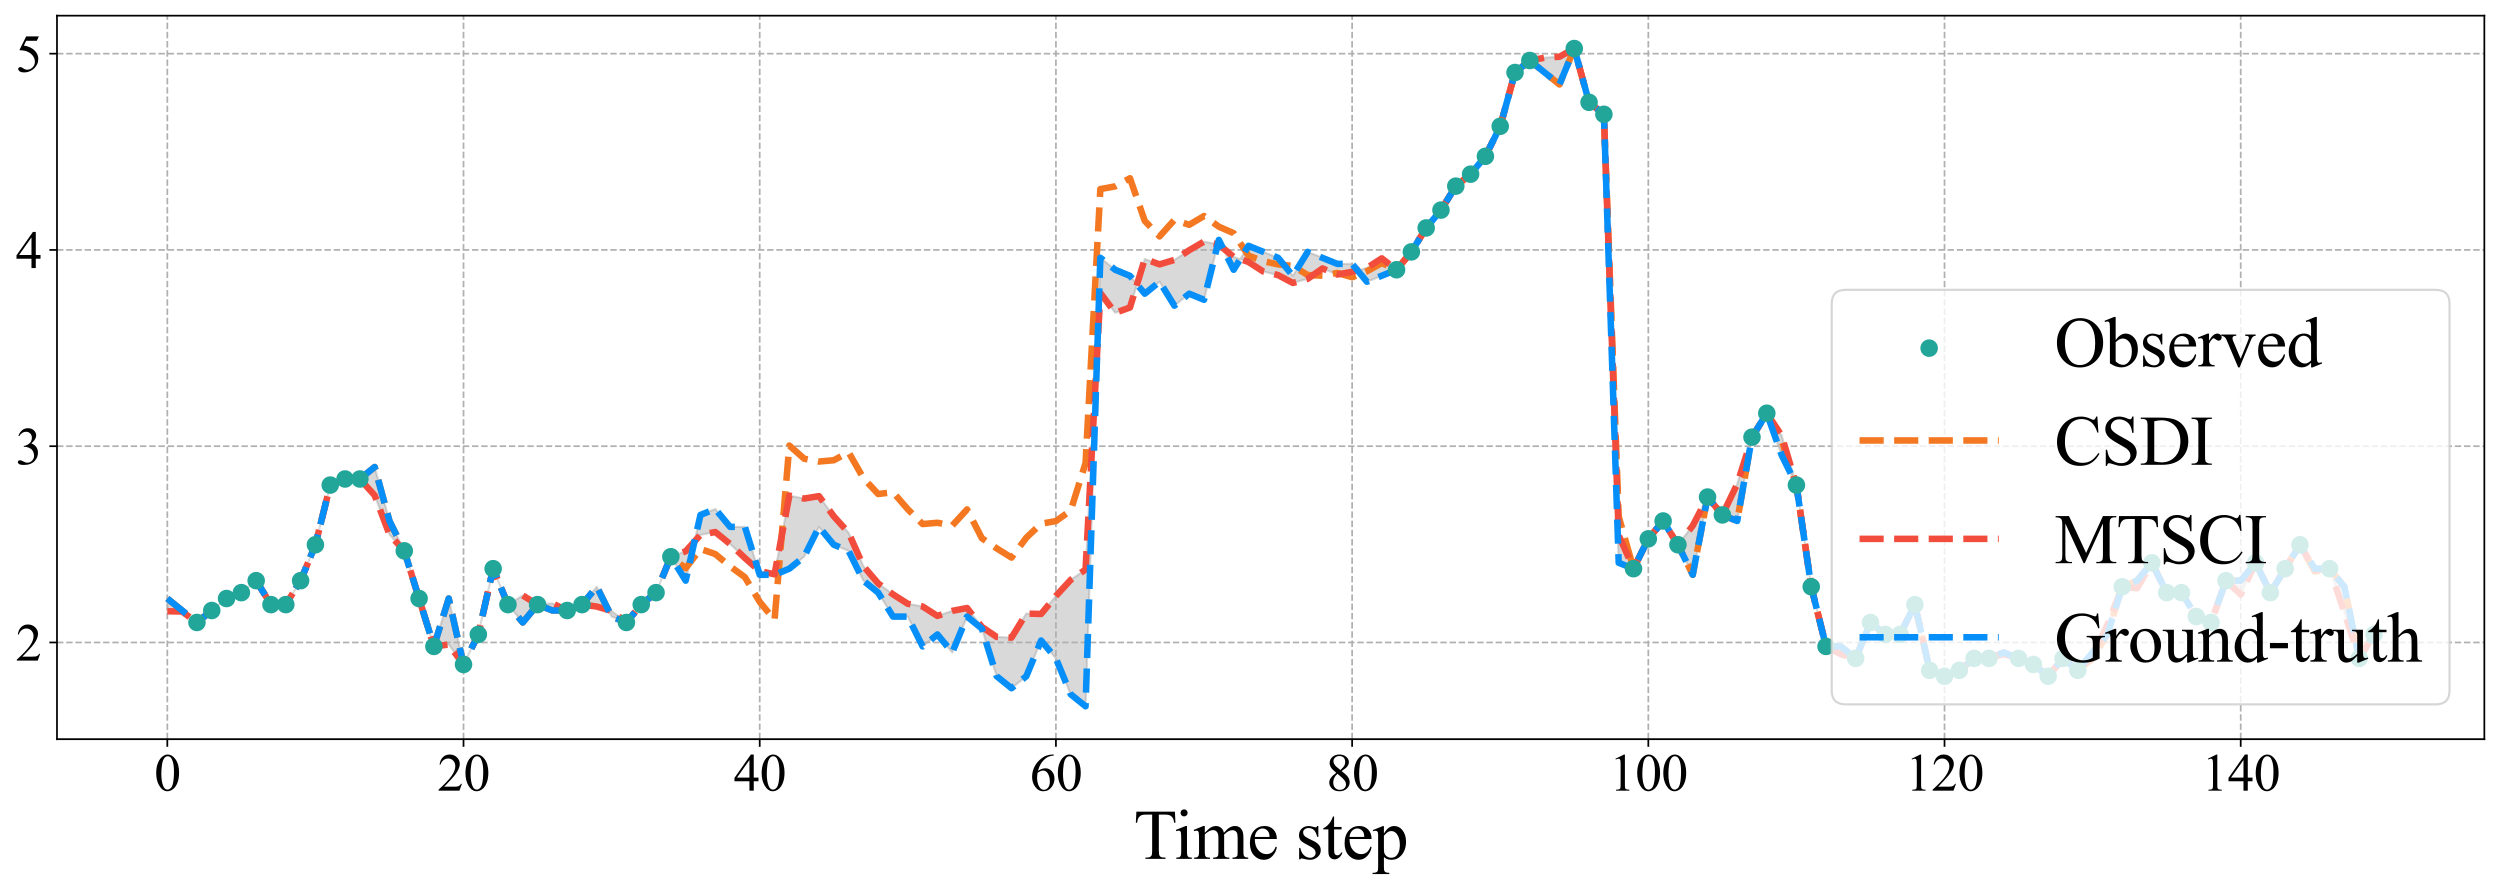 <?xml version="1.0" encoding="utf-8" standalone="no"?>
<!DOCTYPE svg PUBLIC "-//W3C//DTD SVG 1.1//EN"
  "http://www.w3.org/Graphics/SVG/1.1/DTD/svg11.dtd">
<svg xmlns:xlink="http://www.w3.org/1999/xlink" width="1149.4pt" height="408.904pt" viewBox="0 0 1149.4 408.904" xmlns="http://www.w3.org/2000/svg" version="1.1">
 <defs>
  <style type="text/css">*{stroke-linejoin: round; stroke-linecap: butt}</style>
 </defs>
 <g id="figure_1">
  <g id="patch_1">
   <path d="M 0 408.904 
L 1149.4 408.904 
L 1149.4 0 
L 0 0 
z
" style="fill: #ffffff"/>
  </g>
  <g id="axes_1">
   <g id="patch_2">
    <path d="M 26.2 339.84 
L 1142.2 339.84 
L 1142.2 7.2 
L 26.2 7.2 
z
" style="fill: #ffffff"/>
   </g>
   <g id="PolyCollection_1">
    <defs>
     <path id="mdd58cb86b3" d="M 76.927 -133.726 
L 76.927 -127.863 
L 83.736 -127.744 
L 90.545 -122.717 
L 97.354 -128.222 
L 104.163 -133.726 
L 110.972 -136.434 
L 117.781 -141.938 
L 124.59 -130.929 
L 131.4 -130.929 
L 138.209 -141.938 
L 145.018 -158.453 
L 151.827 -185.886 
L 158.636 -188.684 
L 165.445 -188.684 
L 172.254 -181.16 
L 179.063 -163.146 
L 185.872 -155.655 
L 192.681 -133.726 
L 199.49 -111.707 
L 206.299 -112.569 
L 213.108 -103.405 
L 219.917 -117.212 
L 226.726 -147.443 
L 233.535 -130.929 
L 240.344 -135.137 
L 247.153 -130.929 
L 253.962 -131.513 
L 260.771 -128.222 
L 267.58 -130.929 
L 274.389 -130.035 
L 281.198 -127.997 
L 288.007 -122.717 
L 294.816 -130.929 
L 301.625 -136.434 
L 308.434 -152.948 
L 315.243 -155.457 
L 322.052 -163.006 
L 328.861 -164.305 
L 335.67 -158.799 
L 342.479 -152.344 
L 349.288 -146.323 
L 356.097 -144.865 
L 362.907 -181.048 
L 369.716 -179.692 
L 376.525 -180.798 
L 383.334 -171.55 
L 390.143 -163.974 
L 396.952 -148.635 
L 403.761 -140.667 
L 410.57 -135.634 
L 417.379 -131.3 
L 424.188 -130.067 
L 430.997 -125.719 
L 437.806 -128.056 
L 444.615 -129.362 
L 451.424 -120.695 
L 458.233 -116.058 
L 465.042 -115.741 
L 471.851 -126.807 
L 478.66 -126.617 
L 485.469 -134.895 
L 492.278 -142.316 
L 499.087 -147.054 
L 505.896 -274.19 
L 512.705 -265.102 
L 519.514 -267.528 
L 526.323 -289.816 
L 533.132 -287.361 
L 539.941 -289.407 
L 546.75 -293.854 
L 553.559 -297.832 
L 560.368 -296.468 
L 567.177 -290.823 
L 573.986 -288.459 
L 580.795 -284.058 
L 587.605 -282.426 
L 594.414 -278.813 
L 601.223 -280.698 
L 608.032 -285.483 
L 614.841 -282.697 
L 621.65 -283.947 
L 628.459 -285.712 
L 635.268 -290.122 
L 642.077 -284.881 
L 648.886 -293.093 
L 655.695 -304.103 
L 662.504 -312.315 
L 669.313 -323.324 
L 676.122 -328.829 
L 682.931 -337.041 
L 689.74 -350.848 
L 696.549 -375.574 
L 703.358 -381.079 
L 710.167 -382.372 
L 716.976 -382.822 
L 723.785 -386.584 
L 730.594 -361.858 
L 737.403 -356.353 
L 744.212 -162.797 
L 751.021 -147.443 
L 757.83 -161.16 
L 764.639 -169.372 
L 771.448 -158.453 
L 778.257 -167.212 
L 785.066 -180.381 
L 791.875 -172.169 
L 798.684 -186.33 
L 805.493 -207.905 
L 812.303 -218.915 
L 819.112 -208.707 
L 825.921 -185.886 
L 832.73 -139.141 
L 839.539 -111.707 
L 846.348 -108.092 
L 853.157 -106.203 
L 859.966 -122.717 
L 866.775 -117.212 
L 873.584 -117.212 
L 880.393 -130.929 
L 887.202 -100.698 
L 894.011 -97.991 
L 900.82 -100.698 
L 907.629 -106.203 
L 914.438 -106.203 
L 921.247 -108.24 
L 928.056 -106.203 
L 934.865 -103.405 
L 941.674 -97.991 
L 948.483 -106.203 
L 955.292 -100.698 
L 962.101 -107.413 
L 968.91 -121.723 
L 975.719 -139.141 
L 982.528 -138.435 
L 989.337 -150.15 
L 996.146 -136.434 
L 1002.955 -136.434 
L 1009.764 -125.424 
L 1016.573 -122.717 
L 1023.382 -141.938 
L 1030.191 -135.559 
L 1037 -150.15 
L 1043.81 -136.434 
L 1050.619 -147.443 
L 1057.428 -158.453 
L 1064.237 -146.942 
L 1071.046 -147.443 
L 1077.855 -127.37 
L 1084.664 -106.203 
L 1091.473 -117.212 
L 1091.473 -117.212 
L 1091.473 -117.212 
L 1084.664 -106.203 
L 1077.855 -139.141 
L 1071.046 -147.443 
L 1064.237 -147.443 
L 1057.428 -158.453 
L 1050.619 -147.443 
L 1043.81 -136.434 
L 1037 -150.15 
L 1030.191 -141.938 
L 1023.382 -141.938 
L 1016.573 -122.717 
L 1009.764 -125.424 
L 1002.955 -136.434 
L 996.146 -136.434 
L 989.337 -150.15 
L 982.528 -141.938 
L 975.719 -139.141 
L 968.91 -117.212 
L 962.101 -108.91 
L 955.292 -100.698 
L 948.483 -106.203 
L 941.674 -97.991 
L 934.865 -103.405 
L 928.056 -106.203 
L 921.247 -108.91 
L 914.438 -106.203 
L 907.629 -106.203 
L 900.82 -100.698 
L 894.011 -97.991 
L 887.202 -100.698 
L 880.393 -130.929 
L 873.584 -117.212 
L 866.775 -117.212 
L 859.966 -122.717 
L 853.157 -106.203 
L 846.348 -111.707 
L 839.539 -111.707 
L 832.73 -139.141 
L 825.921 -185.886 
L 819.112 -199.693 
L 812.303 -218.915 
L 805.493 -207.905 
L 798.684 -169.372 
L 791.875 -172.169 
L 785.066 -180.381 
L 778.257 -144.646 
L 771.448 -158.453 
L 764.639 -169.372 
L 757.83 -161.16 
L 751.021 -147.443 
L 744.212 -150.15 
L 737.403 -356.353 
L 730.594 -361.858 
L 723.785 -386.584 
L 716.976 -370.07 
L 710.167 -375.574 
L 703.358 -381.079 
L 696.549 -375.574 
L 689.74 -350.848 
L 682.931 -337.041 
L 676.122 -328.829 
L 669.313 -323.324 
L 662.504 -312.315 
L 655.695 -304.103 
L 648.886 -293.093 
L 642.077 -284.881 
L 635.268 -282.084 
L 628.459 -279.377 
L 621.65 -287.589 
L 614.841 -287.589 
L 608.032 -290.386 
L 601.223 -293.093 
L 594.414 -282.084 
L 587.605 -290.386 
L 580.795 -293.093 
L 573.986 -295.891 
L 567.177 -284.881 
L 560.368 -298.598 
L 553.559 -271.074 
L 546.75 -273.872 
L 539.941 -268.367 
L 533.132 -279.377 
L 526.323 -273.872 
L 519.514 -282.084 
L 512.705 -284.881 
L 505.896 -290.386 
L 499.087 -84.184 
L 492.278 -89.689 
L 485.469 -106.203 
L 478.66 -114.415 
L 471.851 -97.991 
L 465.042 -92.486 
L 458.233 -97.991 
L 451.424 -119.919 
L 444.615 -125.424 
L 437.806 -108.91 
L 430.997 -117.212 
L 424.188 -111.707 
L 417.379 -125.424 
L 410.57 -125.424 
L 403.761 -136.434 
L 396.952 -141.938 
L 390.143 -155.655 
L 383.334 -158.453 
L 376.525 -166.665 
L 369.716 -152.948 
L 362.907 -147.443 
L 356.097 -144.646 
L 349.288 -144.646 
L 342.479 -166.665 
L 335.67 -166.665 
L 328.861 -174.877 
L 322.052 -172.169 
L 315.243 -141.938 
L 308.434 -152.948 
L 301.625 -136.434 
L 294.816 -130.929 
L 288.007 -122.717 
L 281.198 -125.424 
L 274.389 -139.141 
L 267.58 -130.929 
L 260.771 -128.222 
L 253.962 -128.222 
L 247.153 -130.929 
L 240.344 -122.717 
L 233.535 -130.929 
L 226.726 -147.443 
L 219.917 -117.212 
L 213.108 -103.405 
L 206.299 -133.726 
L 199.49 -111.707 
L 192.681 -133.726 
L 185.872 -155.655 
L 179.063 -169.372 
L 172.254 -194.188 
L 165.445 -188.684 
L 158.636 -188.684 
L 151.827 -185.886 
L 145.018 -158.453 
L 138.209 -141.938 
L 131.4 -130.929 
L 124.59 -130.929 
L 117.781 -141.938 
L 110.972 -136.434 
L 104.163 -133.726 
L 97.354 -128.222 
L 90.545 -122.717 
L 83.736 -128.222 
L 76.927 -133.726 
z
" style="stroke: #808080; stroke-opacity: 0.3"/>
    </defs>
    <g clip-path="url(#p7242141f53)">
     <use xlink:href="#mdd58cb86b3" x="0" y="408.904" style="fill: #808080; fill-opacity: 0.3; stroke: #808080; stroke-opacity: 0.3"/>
    </g>
   </g>
   <g id="matplotlib.axis_1">
    <g id="xtick_1">
     <g id="line2d_1">
      <path d="M 76.927 339.84 
L 76.927 7.2 
" clip-path="url(#p7242141f53)" style="fill: none; stroke-dasharray: 2.96,1.28; stroke-dashoffset: 0; stroke: #b0b0b0; stroke-width: 0.8"/>
     </g>
     <g id="line2d_2">
      <defs>
       <path id="m0056e7f3c3" d="M 0 0 
L 0 3.5 
" style="stroke: #000000; stroke-width: 0.8"/>
      </defs>
      <g>
       <use xlink:href="#m0056e7f3c3" x="76.927" y="339.84" style="stroke: #000000; stroke-width: 0.8"/>
      </g>
     </g>
     <g id="text_1">
      <!-- 0 -->
      <g transform="translate(70.927 363.505) scale(0.24 -0.24)">
       <defs>
        <path id="TimesNewRomanPSMT-30" d="M 231 2094 
Q 231 2819 450 3342 
Q 669 3866 1031 4122 
Q 1313 4325 1613 4325 
Q 2100 4325 2488 3828 
Q 2972 3213 2972 2159 
Q 2972 1422 2759 906 
Q 2547 391 2217 158 
Q 1888 -75 1581 -75 
Q 975 -75 572 641 
Q 231 1244 231 2094 
z
M 844 2016 
Q 844 1141 1059 588 
Q 1238 122 1591 122 
Q 1759 122 1940 273 
Q 2122 425 2216 781 
Q 2359 1319 2359 2297 
Q 2359 3022 2209 3506 
Q 2097 3866 1919 4016 
Q 1791 4119 1609 4119 
Q 1397 4119 1231 3928 
Q 1006 3669 925 3112 
Q 844 2556 844 2016 
z
" transform="scale(0.016)"/>
       </defs>
       <use xlink:href="#TimesNewRomanPSMT-30"/>
      </g>
     </g>
    </g>
    <g id="xtick_2">
     <g id="line2d_3">
      <path d="M 213.108 339.84 
L 213.108 7.2 
" clip-path="url(#p7242141f53)" style="fill: none; stroke-dasharray: 2.96,1.28; stroke-dashoffset: 0; stroke: #b0b0b0; stroke-width: 0.8"/>
     </g>
     <g id="line2d_4">
      <g>
       <use xlink:href="#m0056e7f3c3" x="213.108" y="339.84" style="stroke: #000000; stroke-width: 0.8"/>
      </g>
     </g>
     <g id="text_2">
      <!-- 20 -->
      <g transform="translate(201.108 363.505) scale(0.24 -0.24)">
       <defs>
        <path id="TimesNewRomanPSMT-32" d="M 2934 816 
L 2638 0 
L 138 0 
L 138 116 
Q 1241 1122 1691 1759 
Q 2141 2397 2141 2925 
Q 2141 3328 1894 3587 
Q 1647 3847 1303 3847 
Q 991 3847 742 3664 
Q 494 3481 375 3128 
L 259 3128 
Q 338 3706 661 4015 
Q 984 4325 1469 4325 
Q 1984 4325 2329 3994 
Q 2675 3663 2675 3213 
Q 2675 2891 2525 2569 
Q 2294 2063 1775 1497 
Q 997 647 803 472 
L 1909 472 
Q 2247 472 2383 497 
Q 2519 522 2628 598 
Q 2738 675 2819 816 
L 2934 816 
z
" transform="scale(0.016)"/>
       </defs>
       <use xlink:href="#TimesNewRomanPSMT-32"/>
       <use xlink:href="#TimesNewRomanPSMT-30" x="50"/>
      </g>
     </g>
    </g>
    <g id="xtick_3">
     <g id="line2d_5">
      <path d="M 349.288 339.84 
L 349.288 7.2 
" clip-path="url(#p7242141f53)" style="fill: none; stroke-dasharray: 2.96,1.28; stroke-dashoffset: 0; stroke: #b0b0b0; stroke-width: 0.8"/>
     </g>
     <g id="line2d_6">
      <g>
       <use xlink:href="#m0056e7f3c3" x="349.288" y="339.84" style="stroke: #000000; stroke-width: 0.8"/>
      </g>
     </g>
     <g id="text_3">
      <!-- 40 -->
      <g transform="translate(337.288 363.505) scale(0.24 -0.24)">
       <defs>
        <path id="TimesNewRomanPSMT-34" d="M 2978 1563 
L 2978 1119 
L 2409 1119 
L 2409 0 
L 1894 0 
L 1894 1119 
L 100 1119 
L 100 1519 
L 2066 4325 
L 2409 4325 
L 2409 1563 
L 2978 1563 
z
M 1894 1563 
L 1894 3666 
L 406 1563 
L 1894 1563 
z
" transform="scale(0.016)"/>
       </defs>
       <use xlink:href="#TimesNewRomanPSMT-34"/>
       <use xlink:href="#TimesNewRomanPSMT-30" x="50"/>
      </g>
     </g>
    </g>
    <g id="xtick_4">
     <g id="line2d_7">
      <path d="M 485.469 339.84 
L 485.469 7.2 
" clip-path="url(#p7242141f53)" style="fill: none; stroke-dasharray: 2.96,1.28; stroke-dashoffset: 0; stroke: #b0b0b0; stroke-width: 0.8"/>
     </g>
     <g id="line2d_8">
      <g>
       <use xlink:href="#m0056e7f3c3" x="485.469" y="339.84" style="stroke: #000000; stroke-width: 0.8"/>
      </g>
     </g>
     <g id="text_4">
      <!-- 60 -->
      <g transform="translate(473.469 363.505) scale(0.24 -0.24)">
       <defs>
        <path id="TimesNewRomanPSMT-36" d="M 2869 4325 
L 2869 4209 
Q 2456 4169 2195 4045 
Q 1934 3922 1679 3669 
Q 1425 3416 1258 3105 
Q 1091 2794 978 2366 
Q 1428 2675 1881 2675 
Q 2316 2675 2634 2325 
Q 2953 1975 2953 1425 
Q 2953 894 2631 456 
Q 2244 -75 1606 -75 
Q 1172 -75 869 213 
Q 275 772 275 1663 
Q 275 2231 503 2743 
Q 731 3256 1154 3653 
Q 1578 4050 1965 4187 
Q 2353 4325 2688 4325 
L 2869 4325 
z
M 925 2138 
Q 869 1716 869 1456 
Q 869 1156 980 804 
Q 1091 453 1309 247 
Q 1469 100 1697 100 
Q 1969 100 2183 356 
Q 2397 613 2397 1088 
Q 2397 1622 2184 2012 
Q 1972 2403 1581 2403 
Q 1463 2403 1327 2353 
Q 1191 2303 925 2138 
z
" transform="scale(0.016)"/>
       </defs>
       <use xlink:href="#TimesNewRomanPSMT-36"/>
       <use xlink:href="#TimesNewRomanPSMT-30" x="50"/>
      </g>
     </g>
    </g>
    <g id="xtick_5">
     <g id="line2d_9">
      <path d="M 621.65 339.84 
L 621.65 7.2 
" clip-path="url(#p7242141f53)" style="fill: none; stroke-dasharray: 2.96,1.28; stroke-dashoffset: 0; stroke: #b0b0b0; stroke-width: 0.8"/>
     </g>
     <g id="line2d_10">
      <g>
       <use xlink:href="#m0056e7f3c3" x="621.65" y="339.84" style="stroke: #000000; stroke-width: 0.8"/>
      </g>
     </g>
     <g id="text_5">
      <!-- 80 -->
      <g transform="translate(609.65 363.505) scale(0.24 -0.24)">
       <defs>
        <path id="TimesNewRomanPSMT-38" d="M 1228 2134 
Q 725 2547 579 2797 
Q 434 3047 434 3316 
Q 434 3728 753 4026 
Q 1072 4325 1600 4325 
Q 2113 4325 2425 4047 
Q 2738 3769 2738 3413 
Q 2738 3175 2569 2928 
Q 2400 2681 1866 2347 
Q 2416 1922 2594 1678 
Q 2831 1359 2831 1006 
Q 2831 559 2490 242 
Q 2150 -75 1597 -75 
Q 994 -75 656 303 
Q 388 606 388 966 
Q 388 1247 577 1523 
Q 766 1800 1228 2134 
z
M 1719 2469 
Q 2094 2806 2194 3001 
Q 2294 3197 2294 3444 
Q 2294 3772 2109 3958 
Q 1925 4144 1606 4144 
Q 1288 4144 1088 3959 
Q 888 3775 888 3528 
Q 888 3366 970 3203 
Q 1053 3041 1206 2894 
L 1719 2469 
z
M 1375 2016 
Q 1116 1797 991 1539 
Q 866 1281 866 981 
Q 866 578 1086 336 
Q 1306 94 1647 94 
Q 1984 94 2187 284 
Q 2391 475 2391 747 
Q 2391 972 2272 1150 
Q 2050 1481 1375 2016 
z
" transform="scale(0.016)"/>
       </defs>
       <use xlink:href="#TimesNewRomanPSMT-38"/>
       <use xlink:href="#TimesNewRomanPSMT-30" x="50"/>
      </g>
     </g>
    </g>
    <g id="xtick_6">
     <g id="line2d_11">
      <path d="M 757.83 339.84 
L 757.83 7.2 
" clip-path="url(#p7242141f53)" style="fill: none; stroke-dasharray: 2.96,1.28; stroke-dashoffset: 0; stroke: #b0b0b0; stroke-width: 0.8"/>
     </g>
     <g id="line2d_12">
      <g>
       <use xlink:href="#m0056e7f3c3" x="757.83" y="339.84" style="stroke: #000000; stroke-width: 0.8"/>
      </g>
     </g>
     <g id="text_6">
      <!-- 100 -->
      <g transform="translate(739.83 363.505) scale(0.24 -0.24)">
       <defs>
        <path id="TimesNewRomanPSMT-31" d="M 750 3822 
L 1781 4325 
L 1884 4325 
L 1884 747 
Q 1884 391 1914 303 
Q 1944 216 2037 169 
Q 2131 122 2419 116 
L 2419 0 
L 825 0 
L 825 116 
Q 1125 122 1212 167 
Q 1300 213 1334 289 
Q 1369 366 1369 747 
L 1369 3034 
Q 1369 3497 1338 3628 
Q 1316 3728 1258 3775 
Q 1200 3822 1119 3822 
Q 1003 3822 797 3725 
L 750 3822 
z
" transform="scale(0.016)"/>
       </defs>
       <use xlink:href="#TimesNewRomanPSMT-31"/>
       <use xlink:href="#TimesNewRomanPSMT-30" x="50"/>
       <use xlink:href="#TimesNewRomanPSMT-30" x="100"/>
      </g>
     </g>
    </g>
    <g id="xtick_7">
     <g id="line2d_13">
      <path d="M 894.011 339.84 
L 894.011 7.2 
" clip-path="url(#p7242141f53)" style="fill: none; stroke-dasharray: 2.96,1.28; stroke-dashoffset: 0; stroke: #b0b0b0; stroke-width: 0.8"/>
     </g>
     <g id="line2d_14">
      <g>
       <use xlink:href="#m0056e7f3c3" x="894.011" y="339.84" style="stroke: #000000; stroke-width: 0.8"/>
      </g>
     </g>
     <g id="text_7">
      <!-- 120 -->
      <g transform="translate(876.011 363.505) scale(0.24 -0.24)">
       <use xlink:href="#TimesNewRomanPSMT-31"/>
       <use xlink:href="#TimesNewRomanPSMT-32" x="50"/>
       <use xlink:href="#TimesNewRomanPSMT-30" x="100"/>
      </g>
     </g>
    </g>
    <g id="xtick_8">
     <g id="line2d_15">
      <path d="M 1030.191 339.84 
L 1030.191 7.2 
" clip-path="url(#p7242141f53)" style="fill: none; stroke-dasharray: 2.96,1.28; stroke-dashoffset: 0; stroke: #b0b0b0; stroke-width: 0.8"/>
     </g>
     <g id="line2d_16">
      <g>
       <use xlink:href="#m0056e7f3c3" x="1030.191" y="339.84" style="stroke: #000000; stroke-width: 0.8"/>
      </g>
     </g>
     <g id="text_8">
      <!-- 140 -->
      <g transform="translate(1012.191 363.505) scale(0.24 -0.24)">
       <use xlink:href="#TimesNewRomanPSMT-31"/>
       <use xlink:href="#TimesNewRomanPSMT-34" x="50"/>
       <use xlink:href="#TimesNewRomanPSMT-30" x="100"/>
      </g>
     </g>
    </g>
    <g id="text_9">
     <!-- Time step -->
     <g transform="translate(521.22 394.859) scale(0.32 -0.32)">
      <defs>
       <path id="TimesNewRomanPSMT-54" d="M 3703 4238 
L 3750 3244 
L 3631 3244 
Q 3597 3506 3538 3619 
Q 3441 3800 3280 3886 
Q 3119 3972 2856 3972 
L 2259 3972 
L 2259 734 
Q 2259 344 2344 247 
Q 2463 116 2709 116 
L 2856 116 
L 2856 0 
L 1059 0 
L 1059 116 
L 1209 116 
Q 1478 116 1591 278 
Q 1659 378 1659 734 
L 1659 3972 
L 1150 3972 
Q 853 3972 728 3928 
Q 566 3869 450 3700 
Q 334 3531 313 3244 
L 194 3244 
L 244 4238 
L 3703 4238 
z
" transform="scale(0.016)"/>
       <path id="TimesNewRomanPSMT-69" d="M 928 4444 
Q 1059 4444 1151 4351 
Q 1244 4259 1244 4128 
Q 1244 3997 1151 3903 
Q 1059 3809 928 3809 
Q 797 3809 703 3903 
Q 609 3997 609 4128 
Q 609 4259 701 4351 
Q 794 4444 928 4444 
z
M 1188 2947 
L 1188 647 
Q 1188 378 1227 289 
Q 1266 200 1342 156 
Q 1419 113 1622 113 
L 1622 0 
L 231 0 
L 231 113 
Q 441 113 512 153 
Q 584 194 626 287 
Q 669 381 669 647 
L 669 1750 
Q 669 2216 641 2353 
Q 619 2453 572 2492 
Q 525 2531 444 2531 
Q 356 2531 231 2484 
L 188 2597 
L 1050 2947 
L 1188 2947 
z
" transform="scale(0.016)"/>
       <path id="TimesNewRomanPSMT-6d" d="M 1050 2338 
Q 1363 2650 1419 2697 
Q 1559 2816 1721 2881 
Q 1884 2947 2044 2947 
Q 2313 2947 2506 2790 
Q 2700 2634 2766 2338 
Q 3088 2713 3309 2830 
Q 3531 2947 3766 2947 
Q 3994 2947 4170 2830 
Q 4347 2713 4450 2447 
Q 4519 2266 4519 1878 
L 4519 647 
Q 4519 378 4559 278 
Q 4591 209 4675 161 
Q 4759 113 4950 113 
L 4950 0 
L 3538 0 
L 3538 113 
L 3597 113 
Q 3781 113 3884 184 
Q 3956 234 3988 344 
Q 4000 397 4000 647 
L 4000 1878 
Q 4000 2228 3916 2372 
Q 3794 2572 3525 2572 
Q 3359 2572 3192 2489 
Q 3025 2406 2788 2181 
L 2781 2147 
L 2788 2013 
L 2788 647 
Q 2788 353 2820 281 
Q 2853 209 2943 161 
Q 3034 113 3253 113 
L 3253 0 
L 1806 0 
L 1806 113 
Q 2044 113 2133 169 
Q 2222 225 2256 338 
Q 2272 391 2272 647 
L 2272 1878 
Q 2272 2228 2169 2381 
Q 2031 2581 1784 2581 
Q 1616 2581 1450 2491 
Q 1191 2353 1050 2181 
L 1050 647 
Q 1050 366 1089 281 
Q 1128 197 1204 155 
Q 1281 113 1516 113 
L 1516 0 
L 100 0 
L 100 113 
Q 297 113 375 155 
Q 453 197 493 289 
Q 534 381 534 647 
L 534 1741 
Q 534 2213 506 2350 
Q 484 2453 437 2492 
Q 391 2531 309 2531 
Q 222 2531 100 2484 
L 53 2597 
L 916 2947 
L 1050 2947 
L 1050 2338 
z
" transform="scale(0.016)"/>
       <path id="TimesNewRomanPSMT-65" d="M 681 1784 
Q 678 1147 991 784 
Q 1303 422 1725 422 
Q 2006 422 2214 576 
Q 2422 731 2563 1106 
L 2659 1044 
Q 2594 616 2278 264 
Q 1963 -88 1488 -88 
Q 972 -88 605 314 
Q 238 716 238 1394 
Q 238 2128 614 2539 
Q 991 2950 1559 2950 
Q 2041 2950 2350 2633 
Q 2659 2316 2659 1784 
L 681 1784 
z
M 681 1966 
L 2006 1966 
Q 1991 2241 1941 2353 
Q 1863 2528 1708 2628 
Q 1553 2728 1384 2728 
Q 1125 2728 920 2526 
Q 716 2325 681 1966 
z
" transform="scale(0.016)"/>
       <path id="TimesNewRomanPSMT-20" transform="scale(0.016)"/>
       <path id="TimesNewRomanPSMT-73" d="M 2050 2947 
L 2050 1972 
L 1947 1972 
Q 1828 2431 1642 2597 
Q 1456 2763 1169 2763 
Q 950 2763 815 2647 
Q 681 2531 681 2391 
Q 681 2216 781 2091 
Q 878 1963 1175 1819 
L 1631 1597 
Q 2266 1288 2266 781 
Q 2266 391 1970 151 
Q 1675 -88 1309 -88 
Q 1047 -88 709 6 
Q 606 38 541 38 
Q 469 38 428 -44 
L 325 -44 
L 325 978 
L 428 978 
Q 516 541 762 319 
Q 1009 97 1316 97 
Q 1531 97 1667 223 
Q 1803 350 1803 528 
Q 1803 744 1651 891 
Q 1500 1038 1047 1263 
Q 594 1488 453 1669 
Q 313 1847 313 2119 
Q 313 2472 555 2709 
Q 797 2947 1181 2947 
Q 1350 2947 1591 2875 
Q 1750 2828 1803 2828 
Q 1853 2828 1881 2850 
Q 1909 2872 1947 2947 
L 2050 2947 
z
" transform="scale(0.016)"/>
       <path id="TimesNewRomanPSMT-74" d="M 1031 3803 
L 1031 2863 
L 1700 2863 
L 1700 2644 
L 1031 2644 
L 1031 788 
Q 1031 509 1111 412 
Q 1191 316 1316 316 
Q 1419 316 1516 380 
Q 1613 444 1666 569 
L 1788 569 
Q 1678 263 1478 108 
Q 1278 -47 1066 -47 
Q 922 -47 784 33 
Q 647 113 581 261 
Q 516 409 516 719 
L 516 2644 
L 63 2644 
L 63 2747 
Q 234 2816 414 2980 
Q 594 3144 734 3369 
Q 806 3488 934 3803 
L 1031 3803 
z
" transform="scale(0.016)"/>
       <path id="TimesNewRomanPSMT-70" d="M -6 2578 
L 875 2934 
L 994 2934 
L 994 2266 
Q 1216 2644 1439 2795 
Q 1663 2947 1909 2947 
Q 2341 2947 2628 2609 
Q 2981 2197 2981 1534 
Q 2981 794 2556 309 
Q 2206 -88 1675 -88 
Q 1444 -88 1275 -22 
Q 1150 25 994 166 
L 994 -706 
Q 994 -1000 1030 -1079 
Q 1066 -1159 1155 -1206 
Q 1244 -1253 1478 -1253 
L 1478 -1369 
L -22 -1369 
L -22 -1253 
L 56 -1253 
Q 228 -1256 350 -1188 
Q 409 -1153 442 -1076 
Q 475 -1000 475 -688 
L 475 2019 
Q 475 2297 450 2372 
Q 425 2447 370 2484 
Q 316 2522 222 2522 
Q 147 2522 31 2478 
L -6 2578 
z
M 994 2081 
L 994 1013 
Q 994 666 1022 556 
Q 1066 375 1236 237 
Q 1406 100 1666 100 
Q 1978 100 2172 344 
Q 2425 663 2425 1241 
Q 2425 1897 2138 2250 
Q 1938 2494 1663 2494 
Q 1513 2494 1366 2419 
Q 1253 2363 994 2081 
z
" transform="scale(0.016)"/>
      </defs>
      <use xlink:href="#TimesNewRomanPSMT-54"/>
      <use xlink:href="#TimesNewRomanPSMT-69" x="57.584"/>
      <use xlink:href="#TimesNewRomanPSMT-6d" x="85.367"/>
      <use xlink:href="#TimesNewRomanPSMT-65" x="163.15"/>
      <use xlink:href="#TimesNewRomanPSMT-20" x="207.535"/>
      <use xlink:href="#TimesNewRomanPSMT-73" x="232.535"/>
      <use xlink:href="#TimesNewRomanPSMT-74" x="271.451"/>
      <use xlink:href="#TimesNewRomanPSMT-65" x="299.234"/>
      <use xlink:href="#TimesNewRomanPSMT-70" x="343.619"/>
     </g>
    </g>
   </g>
   <g id="matplotlib.axis_2">
    <g id="ytick_1">
     <g id="line2d_17">
      <path d="M 26.2 295.391 
L 1142.2 295.391 
" clip-path="url(#p7242141f53)" style="fill: none; stroke-dasharray: 2.96,1.28; stroke-dashoffset: 0; stroke: #b0b0b0; stroke-width: 0.8"/>
     </g>
     <g id="line2d_18">
      <defs>
       <path id="md2bde4c6d4" d="M 0 0 
L -3.5 0 
" style="stroke: #000000; stroke-width: 0.8"/>
      </defs>
      <g>
       <use xlink:href="#md2bde4c6d4" x="26.2" y="295.391" style="stroke: #000000; stroke-width: 0.8"/>
      </g>
     </g>
     <g id="text_10">
      <!-- 2 -->
      <g transform="translate(7.2 303.724) scale(0.24 -0.24)">
       <use xlink:href="#TimesNewRomanPSMT-32"/>
      </g>
     </g>
    </g>
    <g id="ytick_2">
     <g id="line2d_19">
      <path d="M 26.2 205.15 
L 1142.2 205.15 
" clip-path="url(#p7242141f53)" style="fill: none; stroke-dasharray: 2.96,1.28; stroke-dashoffset: 0; stroke: #b0b0b0; stroke-width: 0.8"/>
     </g>
     <g id="line2d_20">
      <g>
       <use xlink:href="#md2bde4c6d4" x="26.2" y="205.15" style="stroke: #000000; stroke-width: 0.8"/>
      </g>
     </g>
     <g id="text_11">
      <!-- 3 -->
      <g transform="translate(7.2 213.482) scale(0.24 -0.24)">
       <defs>
        <path id="TimesNewRomanPSMT-33" d="M 325 3431 
Q 506 3859 782 4092 
Q 1059 4325 1472 4325 
Q 1981 4325 2253 3994 
Q 2459 3747 2459 3466 
Q 2459 3003 1878 2509 
Q 2269 2356 2469 2072 
Q 2669 1788 2669 1403 
Q 2669 853 2319 450 
Q 1863 -75 997 -75 
Q 569 -75 414 31 
Q 259 138 259 259 
Q 259 350 332 419 
Q 406 488 509 488 
Q 588 488 669 463 
Q 722 447 909 348 
Q 1097 250 1169 231 
Q 1284 197 1416 197 
Q 1734 197 1970 444 
Q 2206 691 2206 1028 
Q 2206 1275 2097 1509 
Q 2016 1684 1919 1775 
Q 1784 1900 1550 2001 
Q 1316 2103 1072 2103 
L 972 2103 
L 972 2197 
Q 1219 2228 1467 2375 
Q 1716 2522 1828 2728 
Q 1941 2934 1941 3181 
Q 1941 3503 1739 3701 
Q 1538 3900 1238 3900 
Q 753 3900 428 3381 
L 325 3431 
z
" transform="scale(0.016)"/>
       </defs>
       <use xlink:href="#TimesNewRomanPSMT-33"/>
      </g>
     </g>
    </g>
    <g id="ytick_3">
     <g id="line2d_21">
      <path d="M 26.2 114.908 
L 1142.2 114.908 
" clip-path="url(#p7242141f53)" style="fill: none; stroke-dasharray: 2.96,1.28; stroke-dashoffset: 0; stroke: #b0b0b0; stroke-width: 0.8"/>
     </g>
     <g id="line2d_22">
      <g>
       <use xlink:href="#md2bde4c6d4" x="26.2" y="114.908" style="stroke: #000000; stroke-width: 0.8"/>
      </g>
     </g>
     <g id="text_12">
      <!-- 4 -->
      <g transform="translate(7.2 123.241) scale(0.24 -0.24)">
       <use xlink:href="#TimesNewRomanPSMT-34"/>
      </g>
     </g>
    </g>
    <g id="ytick_4">
     <g id="line2d_23">
      <path d="M 26.2 24.666 
L 1142.2 24.666 
" clip-path="url(#p7242141f53)" style="fill: none; stroke-dasharray: 2.96,1.28; stroke-dashoffset: 0; stroke: #b0b0b0; stroke-width: 0.8"/>
     </g>
     <g id="line2d_24">
      <g>
       <use xlink:href="#md2bde4c6d4" x="26.2" y="24.666" style="stroke: #000000; stroke-width: 0.8"/>
      </g>
     </g>
     <g id="text_13">
      <!-- 5 -->
      <g transform="translate(7.2 32.999) scale(0.24 -0.24)">
       <defs>
        <path id="TimesNewRomanPSMT-35" d="M 2778 4238 
L 2534 3706 
L 1259 3706 
L 981 3138 
Q 1809 3016 2294 2522 
Q 2709 2097 2709 1522 
Q 2709 1188 2573 903 
Q 2438 619 2231 419 
Q 2025 219 1772 97 
Q 1413 -75 1034 -75 
Q 653 -75 479 54 
Q 306 184 306 341 
Q 306 428 378 495 
Q 450 563 559 563 
Q 641 563 702 538 
Q 763 513 909 409 
Q 1144 247 1384 247 
Q 1750 247 2026 523 
Q 2303 800 2303 1197 
Q 2303 1581 2056 1914 
Q 1809 2247 1375 2428 
Q 1034 2569 447 2591 
L 1259 4238 
L 2778 4238 
z
" transform="scale(0.016)"/>
       </defs>
       <use xlink:href="#TimesNewRomanPSMT-35"/>
      </g>
     </g>
    </g>
   </g>
   <g id="line2d_25">
    <path d="M 76.927 275.177 
L 90.545 286.187 
L 104.163 275.177 
L 110.972 272.47 
L 117.781 266.965 
L 124.59 277.975 
L 131.4 277.975 
L 138.209 266.965 
L 145.018 250.451 
L 151.827 223.018 
L 158.636 220.22 
L 165.445 220.22 
L 172.254 214.715 
L 179.063 239.532 
L 185.872 253.249 
L 199.49 297.196 
L 206.299 275.177 
L 213.108 305.498 
L 219.917 291.692 
L 226.726 261.461 
L 233.535 277.975 
L 240.344 286.187 
L 247.153 277.975 
L 253.962 280.682 
L 260.771 280.682 
L 267.58 277.975 
L 274.389 269.763 
L 281.198 283.48 
L 288.007 286.187 
L 294.816 277.975 
L 301.625 272.47 
L 308.434 255.956 
L 315.243 261.262 
L 322.052 252.389 
L 328.861 254.739 
L 335.67 260.371 
L 342.479 265.381 
L 349.288 276.71 
L 356.097 285.045 
L 362.907 204.856 
L 369.716 210.892 
L 376.525 212.196 
L 383.334 211.601 
L 390.143 207.912 
L 396.952 219.859 
L 403.761 227.131 
L 410.57 226.296 
L 417.379 234.153 
L 424.188 240.941 
L 430.997 240.34 
L 437.806 241.649 
L 444.615 234.212 
L 451.424 247.45 
L 458.233 252.116 
L 465.042 256.365 
L 471.851 247.224 
L 478.66 240.769 
L 485.469 239.575 
L 492.278 234.707 
L 499.087 212.93 
L 505.896 86.931 
L 512.705 85.68 
L 519.514 81.95 
L 526.323 101.563 
L 533.132 108.688 
L 539.941 101.092 
L 546.75 103.358 
L 553.559 99.317 
L 560.368 104.214 
L 567.177 107.198 
L 573.986 117.54 
L 580.795 120.081 
L 587.605 121.551 
L 594.414 122.28 
L 601.223 126.447 
L 608.032 126.75 
L 614.841 125.481 
L 621.65 127.47 
L 628.459 124.719 
L 635.268 120.964 
L 642.077 124.022 
L 648.886 115.81 
L 655.695 104.801 
L 662.504 96.589 
L 669.313 85.579 
L 676.122 80.075 
L 682.931 71.863 
L 689.74 58.056 
L 696.549 33.33 
L 703.358 27.825 
L 716.976 38.834 
L 723.785 22.32 
L 730.594 47.046 
L 737.403 52.551 
L 744.212 237.472 
L 751.021 261.461 
L 757.83 247.744 
L 764.639 239.532 
L 771.448 250.451 
L 778.257 264.258 
L 785.066 228.522 
L 791.875 236.734 
L 798.684 239.532 
L 805.493 200.999 
L 812.303 189.989 
L 819.112 202.623 
L 825.921 223.018 
L 832.73 269.763 
L 839.539 297.196 
L 846.348 297.196 
L 853.157 302.701 
L 859.966 286.187 
L 866.775 291.692 
L 873.584 291.692 
L 880.393 277.975 
L 887.202 308.206 
L 894.011 310.913 
L 900.82 308.206 
L 907.629 302.701 
L 914.438 302.701 
L 921.247 299.994 
L 934.865 305.498 
L 941.674 310.913 
L 948.483 302.701 
L 955.292 308.206 
L 962.101 302.782 
L 968.91 291.692 
L 975.719 269.763 
L 982.528 266.965 
L 989.337 258.753 
L 996.146 272.47 
L 1002.955 272.47 
L 1009.764 283.48 
L 1016.573 286.187 
L 1023.382 266.965 
L 1030.191 266.965 
L 1037 258.753 
L 1043.81 272.47 
L 1057.428 250.451 
L 1064.237 262.761 
L 1071.046 261.461 
L 1077.855 269.763 
L 1084.664 302.701 
L 1091.473 291.692 
L 1091.473 291.692 
" clip-path="url(#p7242141f53)" style="fill: none; stroke-dasharray: 11.1,4.8; stroke-dashoffset: 0; stroke: #f47721; stroke-width: 3"/>
   </g>
   <g id="line2d_26">
    <path d="M 76.927 281.041 
L 83.736 281.16 
L 90.545 286.187 
L 104.163 275.177 
L 110.972 272.47 
L 117.781 266.965 
L 124.59 277.975 
L 131.4 277.975 
L 138.209 266.965 
L 145.018 250.451 
L 151.827 223.018 
L 158.636 220.22 
L 165.445 220.22 
L 172.254 227.743 
L 179.063 245.758 
L 185.872 253.249 
L 199.49 297.196 
L 206.299 296.335 
L 213.108 305.498 
L 219.917 291.692 
L 226.726 261.461 
L 233.535 277.975 
L 240.344 273.767 
L 247.153 277.975 
L 253.962 277.391 
L 260.771 280.682 
L 267.58 277.975 
L 274.389 278.869 
L 281.198 280.907 
L 288.007 286.187 
L 294.816 277.975 
L 301.625 272.47 
L 308.434 255.956 
L 315.243 253.447 
L 322.052 245.898 
L 328.861 244.599 
L 335.67 250.105 
L 342.479 256.56 
L 349.288 262.581 
L 356.097 264.038 
L 362.907 227.856 
L 369.716 229.212 
L 376.525 228.106 
L 383.334 237.354 
L 390.143 244.93 
L 396.952 260.269 
L 403.761 268.236 
L 410.57 273.27 
L 417.379 277.604 
L 424.188 278.837 
L 430.997 283.185 
L 437.806 280.848 
L 444.615 279.541 
L 451.424 288.209 
L 458.233 292.845 
L 465.042 293.163 
L 471.851 282.096 
L 478.66 282.287 
L 485.469 274.009 
L 492.278 266.588 
L 499.087 261.849 
L 505.896 134.714 
L 512.705 143.802 
L 519.514 141.376 
L 526.323 119.088 
L 533.132 121.543 
L 539.941 119.497 
L 546.75 115.05 
L 553.559 111.072 
L 560.368 112.436 
L 567.177 118.081 
L 573.986 120.445 
L 580.795 124.846 
L 587.605 126.478 
L 594.414 130.09 
L 601.223 128.205 
L 608.032 123.421 
L 614.841 126.207 
L 621.65 124.957 
L 628.459 123.191 
L 635.268 118.782 
L 642.077 124.022 
L 648.886 115.81 
L 655.695 104.801 
L 662.504 96.589 
L 669.313 85.579 
L 676.122 80.075 
L 682.931 71.863 
L 689.74 58.056 
L 696.549 33.33 
L 703.358 27.825 
L 710.167 26.532 
L 716.976 26.081 
L 723.785 22.32 
L 730.594 47.046 
L 737.403 52.551 
L 744.212 246.107 
L 751.021 261.461 
L 757.83 247.744 
L 764.639 239.532 
L 771.448 250.451 
L 778.257 241.692 
L 785.066 228.522 
L 791.875 236.734 
L 798.684 222.574 
L 805.493 200.999 
L 812.303 189.989 
L 819.112 200.197 
L 825.921 223.018 
L 832.73 269.763 
L 839.539 297.196 
L 846.348 300.812 
L 853.157 302.701 
L 859.966 286.187 
L 866.775 291.692 
L 873.584 291.692 
L 880.393 277.975 
L 887.202 308.206 
L 894.011 310.913 
L 900.82 308.206 
L 907.629 302.701 
L 914.438 302.701 
L 921.247 300.664 
L 928.056 302.701 
L 934.865 305.498 
L 941.674 310.913 
L 948.483 302.701 
L 955.292 308.206 
L 962.101 301.491 
L 968.91 287.181 
L 975.719 269.763 
L 982.528 270.469 
L 989.337 258.753 
L 996.146 272.47 
L 1002.955 272.47 
L 1009.764 283.48 
L 1016.573 286.187 
L 1023.382 266.965 
L 1030.191 273.345 
L 1037 258.753 
L 1043.81 272.47 
L 1057.428 250.451 
L 1064.237 261.962 
L 1071.046 261.461 
L 1077.855 281.534 
L 1084.664 302.701 
L 1091.473 291.692 
L 1091.473 291.692 
" clip-path="url(#p7242141f53)" style="fill: none; stroke-dasharray: 11.1,4.8; stroke-dashoffset: 0; stroke: #f24c3d; stroke-width: 3"/>
   </g>
   <g id="line2d_27">
    <path d="M 76.927 275.177 
L 90.545 286.187 
L 104.163 275.177 
L 110.972 272.47 
L 117.781 266.965 
L 124.59 277.975 
L 131.4 277.975 
L 138.209 266.965 
L 145.018 250.451 
L 151.827 223.018 
L 158.636 220.22 
L 165.445 220.22 
L 172.254 214.715 
L 179.063 239.532 
L 185.872 253.249 
L 199.49 297.196 
L 206.299 275.177 
L 213.108 305.498 
L 219.917 291.692 
L 226.726 261.461 
L 233.535 277.975 
L 240.344 286.187 
L 247.153 277.975 
L 253.962 280.682 
L 260.771 280.682 
L 267.58 277.975 
L 274.389 269.763 
L 281.198 283.48 
L 288.007 286.187 
L 294.816 277.975 
L 301.625 272.47 
L 308.434 255.956 
L 315.243 266.965 
L 322.052 236.734 
L 328.861 234.027 
L 335.67 242.239 
L 342.479 242.239 
L 349.288 264.258 
L 356.097 264.258 
L 362.907 261.461 
L 369.716 255.956 
L 376.525 242.239 
L 383.334 250.451 
L 390.143 253.249 
L 396.952 266.965 
L 403.761 272.47 
L 410.57 283.48 
L 417.379 283.48 
L 424.188 297.196 
L 430.997 291.692 
L 437.806 299.994 
L 444.615 283.48 
L 451.424 288.984 
L 458.233 310.913 
L 465.042 316.418 
L 471.851 310.913 
L 478.66 294.489 
L 485.469 302.701 
L 492.278 319.215 
L 499.087 324.72 
L 505.896 118.518 
L 512.705 124.022 
L 519.514 126.82 
L 526.323 135.032 
L 533.132 129.527 
L 539.941 140.537 
L 546.75 135.032 
L 553.559 137.829 
L 560.368 110.306 
L 567.177 124.022 
L 573.986 113.013 
L 587.605 118.518 
L 594.414 126.82 
L 601.223 115.81 
L 614.841 121.315 
L 621.65 121.315 
L 628.459 129.527 
L 642.077 124.022 
L 648.886 115.81 
L 655.695 104.801 
L 662.504 96.589 
L 669.313 85.579 
L 676.122 80.075 
L 682.931 71.863 
L 689.74 58.056 
L 696.549 33.33 
L 703.358 27.825 
L 716.976 38.834 
L 723.785 22.32 
L 730.594 47.046 
L 737.403 52.551 
L 744.212 258.753 
L 751.021 261.461 
L 757.83 247.744 
L 764.639 239.532 
L 771.448 250.451 
L 778.257 264.258 
L 785.066 228.522 
L 791.875 236.734 
L 798.684 239.532 
L 805.493 200.999 
L 812.303 189.989 
L 819.112 209.211 
L 825.921 223.018 
L 832.73 269.763 
L 839.539 297.196 
L 846.348 297.196 
L 853.157 302.701 
L 859.966 286.187 
L 866.775 291.692 
L 873.584 291.692 
L 880.393 277.975 
L 887.202 308.206 
L 894.011 310.913 
L 900.82 308.206 
L 907.629 302.701 
L 914.438 302.701 
L 921.247 299.994 
L 934.865 305.498 
L 941.674 310.913 
L 948.483 302.701 
L 955.292 308.206 
L 968.91 291.692 
L 975.719 269.763 
L 982.528 266.965 
L 989.337 258.753 
L 996.146 272.47 
L 1002.955 272.47 
L 1009.764 283.48 
L 1016.573 286.187 
L 1023.382 266.965 
L 1030.191 266.965 
L 1037 258.753 
L 1043.81 272.47 
L 1057.428 250.451 
L 1064.237 261.461 
L 1071.046 261.461 
L 1077.855 269.763 
L 1084.664 302.701 
L 1091.473 291.692 
L 1091.473 291.692 
" clip-path="url(#p7242141f53)" style="fill: none; stroke-dasharray: 11.1,4.8; stroke-dashoffset: 0; stroke: #068ff8; stroke-width: 3"/>
   </g>
   <g id="patch_3">
    <path d="M 26.2 339.84 
L 26.2 7.2 
" style="fill: none; stroke: #000000; stroke-width: 0.8; stroke-linejoin: miter; stroke-linecap: square"/>
   </g>
   <g id="patch_4">
    <path d="M 1142.2 339.84 
L 1142.2 7.2 
" style="fill: none; stroke: #000000; stroke-width: 0.8; stroke-linejoin: miter; stroke-linecap: square"/>
   </g>
   <g id="patch_5">
    <path d="M 26.2 339.84 
L 1142.2 339.84 
" style="fill: none; stroke: #000000; stroke-width: 0.8; stroke-linejoin: miter; stroke-linecap: square"/>
   </g>
   <g id="patch_6">
    <path d="M 26.2 7.2 
L 1142.2 7.2 
" style="fill: none; stroke: #000000; stroke-width: 0.8; stroke-linejoin: miter; stroke-linecap: square"/>
   </g>
   <g id="PathCollection_1">
    <defs>
     <path id="m1f603f20a4" d="M 0 3.536 
C 0.938 3.536 1.837 3.163 2.5 2.5 
C 3.163 1.837 3.536 0.938 3.536 0 
C 3.536 -0.938 3.163 -1.837 2.5 -2.5 
C 1.837 -3.163 0.938 -3.536 0 -3.536 
C -0.938 -3.536 -1.837 -3.163 -2.5 -2.5 
C -3.163 -1.837 -3.536 -0.938 -3.536 0 
C -3.536 0.938 -3.163 1.837 -2.5 2.5 
C -1.837 3.163 -0.938 3.536 0 3.536 
z
" style="stroke: #22a699"/>
    </defs>
    <g clip-path="url(#p7242141f53)">
     <use xlink:href="#m1f603f20a4" x="90.545" y="286.187" style="fill: #22a699; stroke: #22a699"/>
     <use xlink:href="#m1f603f20a4" x="97.354" y="280.682" style="fill: #22a699; stroke: #22a699"/>
     <use xlink:href="#m1f603f20a4" x="104.163" y="275.177" style="fill: #22a699; stroke: #22a699"/>
     <use xlink:href="#m1f603f20a4" x="110.972" y="272.47" style="fill: #22a699; stroke: #22a699"/>
     <use xlink:href="#m1f603f20a4" x="117.781" y="266.965" style="fill: #22a699; stroke: #22a699"/>
     <use xlink:href="#m1f603f20a4" x="124.59" y="277.975" style="fill: #22a699; stroke: #22a699"/>
     <use xlink:href="#m1f603f20a4" x="131.4" y="277.975" style="fill: #22a699; stroke: #22a699"/>
     <use xlink:href="#m1f603f20a4" x="138.209" y="266.965" style="fill: #22a699; stroke: #22a699"/>
     <use xlink:href="#m1f603f20a4" x="145.018" y="250.451" style="fill: #22a699; stroke: #22a699"/>
     <use xlink:href="#m1f603f20a4" x="151.827" y="223.018" style="fill: #22a699; stroke: #22a699"/>
     <use xlink:href="#m1f603f20a4" x="158.636" y="220.22" style="fill: #22a699; stroke: #22a699"/>
     <use xlink:href="#m1f603f20a4" x="165.445" y="220.22" style="fill: #22a699; stroke: #22a699"/>
     <use xlink:href="#m1f603f20a4" x="185.872" y="253.249" style="fill: #22a699; stroke: #22a699"/>
     <use xlink:href="#m1f603f20a4" x="192.681" y="275.177" style="fill: #22a699; stroke: #22a699"/>
     <use xlink:href="#m1f603f20a4" x="199.49" y="297.196" style="fill: #22a699; stroke: #22a699"/>
     <use xlink:href="#m1f603f20a4" x="213.108" y="305.498" style="fill: #22a699; stroke: #22a699"/>
     <use xlink:href="#m1f603f20a4" x="219.917" y="291.692" style="fill: #22a699; stroke: #22a699"/>
     <use xlink:href="#m1f603f20a4" x="226.726" y="261.461" style="fill: #22a699; stroke: #22a699"/>
     <use xlink:href="#m1f603f20a4" x="233.535" y="277.975" style="fill: #22a699; stroke: #22a699"/>
     <use xlink:href="#m1f603f20a4" x="247.153" y="277.975" style="fill: #22a699; stroke: #22a699"/>
     <use xlink:href="#m1f603f20a4" x="260.771" y="280.682" style="fill: #22a699; stroke: #22a699"/>
     <use xlink:href="#m1f603f20a4" x="267.58" y="277.975" style="fill: #22a699; stroke: #22a699"/>
     <use xlink:href="#m1f603f20a4" x="288.007" y="286.187" style="fill: #22a699; stroke: #22a699"/>
     <use xlink:href="#m1f603f20a4" x="294.816" y="277.975" style="fill: #22a699; stroke: #22a699"/>
     <use xlink:href="#m1f603f20a4" x="301.625" y="272.47" style="fill: #22a699; stroke: #22a699"/>
     <use xlink:href="#m1f603f20a4" x="308.434" y="255.956" style="fill: #22a699; stroke: #22a699"/>
     <use xlink:href="#m1f603f20a4" x="642.077" y="124.022" style="fill: #22a699; stroke: #22a699"/>
     <use xlink:href="#m1f603f20a4" x="648.886" y="115.81" style="fill: #22a699; stroke: #22a699"/>
     <use xlink:href="#m1f603f20a4" x="655.695" y="104.801" style="fill: #22a699; stroke: #22a699"/>
     <use xlink:href="#m1f603f20a4" x="662.504" y="96.589" style="fill: #22a699; stroke: #22a699"/>
     <use xlink:href="#m1f603f20a4" x="669.313" y="85.579" style="fill: #22a699; stroke: #22a699"/>
     <use xlink:href="#m1f603f20a4" x="676.122" y="80.075" style="fill: #22a699; stroke: #22a699"/>
     <use xlink:href="#m1f603f20a4" x="682.931" y="71.863" style="fill: #22a699; stroke: #22a699"/>
     <use xlink:href="#m1f603f20a4" x="689.74" y="58.056" style="fill: #22a699; stroke: #22a699"/>
     <use xlink:href="#m1f603f20a4" x="696.549" y="33.33" style="fill: #22a699; stroke: #22a699"/>
     <use xlink:href="#m1f603f20a4" x="703.358" y="27.825" style="fill: #22a699; stroke: #22a699"/>
     <use xlink:href="#m1f603f20a4" x="723.785" y="22.32" style="fill: #22a699; stroke: #22a699"/>
     <use xlink:href="#m1f603f20a4" x="730.594" y="47.046" style="fill: #22a699; stroke: #22a699"/>
     <use xlink:href="#m1f603f20a4" x="737.403" y="52.551" style="fill: #22a699; stroke: #22a699"/>
     <use xlink:href="#m1f603f20a4" x="751.021" y="261.461" style="fill: #22a699; stroke: #22a699"/>
     <use xlink:href="#m1f603f20a4" x="757.83" y="247.744" style="fill: #22a699; stroke: #22a699"/>
     <use xlink:href="#m1f603f20a4" x="764.639" y="239.532" style="fill: #22a699; stroke: #22a699"/>
     <use xlink:href="#m1f603f20a4" x="771.448" y="250.451" style="fill: #22a699; stroke: #22a699"/>
     <use xlink:href="#m1f603f20a4" x="785.066" y="228.522" style="fill: #22a699; stroke: #22a699"/>
     <use xlink:href="#m1f603f20a4" x="791.875" y="236.734" style="fill: #22a699; stroke: #22a699"/>
     <use xlink:href="#m1f603f20a4" x="805.493" y="200.999" style="fill: #22a699; stroke: #22a699"/>
     <use xlink:href="#m1f603f20a4" x="812.303" y="189.989" style="fill: #22a699; stroke: #22a699"/>
     <use xlink:href="#m1f603f20a4" x="825.921" y="223.018" style="fill: #22a699; stroke: #22a699"/>
     <use xlink:href="#m1f603f20a4" x="832.73" y="269.763" style="fill: #22a699; stroke: #22a699"/>
     <use xlink:href="#m1f603f20a4" x="839.539" y="297.196" style="fill: #22a699; stroke: #22a699"/>
     <use xlink:href="#m1f603f20a4" x="853.157" y="302.701" style="fill: #22a699; stroke: #22a699"/>
     <use xlink:href="#m1f603f20a4" x="859.966" y="286.187" style="fill: #22a699; stroke: #22a699"/>
     <use xlink:href="#m1f603f20a4" x="866.775" y="291.692" style="fill: #22a699; stroke: #22a699"/>
     <use xlink:href="#m1f603f20a4" x="873.584" y="291.692" style="fill: #22a699; stroke: #22a699"/>
     <use xlink:href="#m1f603f20a4" x="880.393" y="277.975" style="fill: #22a699; stroke: #22a699"/>
     <use xlink:href="#m1f603f20a4" x="887.202" y="308.206" style="fill: #22a699; stroke: #22a699"/>
     <use xlink:href="#m1f603f20a4" x="894.011" y="310.913" style="fill: #22a699; stroke: #22a699"/>
     <use xlink:href="#m1f603f20a4" x="900.82" y="308.206" style="fill: #22a699; stroke: #22a699"/>
     <use xlink:href="#m1f603f20a4" x="907.629" y="302.701" style="fill: #22a699; stroke: #22a699"/>
     <use xlink:href="#m1f603f20a4" x="914.438" y="302.701" style="fill: #22a699; stroke: #22a699"/>
     <use xlink:href="#m1f603f20a4" x="928.056" y="302.701" style="fill: #22a699; stroke: #22a699"/>
     <use xlink:href="#m1f603f20a4" x="934.865" y="305.498" style="fill: #22a699; stroke: #22a699"/>
     <use xlink:href="#m1f603f20a4" x="941.674" y="310.913" style="fill: #22a699; stroke: #22a699"/>
     <use xlink:href="#m1f603f20a4" x="948.483" y="302.701" style="fill: #22a699; stroke: #22a699"/>
     <use xlink:href="#m1f603f20a4" x="955.292" y="308.206" style="fill: #22a699; stroke: #22a699"/>
     <use xlink:href="#m1f603f20a4" x="975.719" y="269.763" style="fill: #22a699; stroke: #22a699"/>
     <use xlink:href="#m1f603f20a4" x="989.337" y="258.753" style="fill: #22a699; stroke: #22a699"/>
     <use xlink:href="#m1f603f20a4" x="996.146" y="272.47" style="fill: #22a699; stroke: #22a699"/>
     <use xlink:href="#m1f603f20a4" x="1002.955" y="272.47" style="fill: #22a699; stroke: #22a699"/>
     <use xlink:href="#m1f603f20a4" x="1009.764" y="283.48" style="fill: #22a699; stroke: #22a699"/>
     <use xlink:href="#m1f603f20a4" x="1016.573" y="286.187" style="fill: #22a699; stroke: #22a699"/>
     <use xlink:href="#m1f603f20a4" x="1023.382" y="266.965" style="fill: #22a699; stroke: #22a699"/>
     <use xlink:href="#m1f603f20a4" x="1037" y="258.753" style="fill: #22a699; stroke: #22a699"/>
     <use xlink:href="#m1f603f20a4" x="1043.81" y="272.47" style="fill: #22a699; stroke: #22a699"/>
     <use xlink:href="#m1f603f20a4" x="1050.619" y="261.461" style="fill: #22a699; stroke: #22a699"/>
     <use xlink:href="#m1f603f20a4" x="1057.428" y="250.451" style="fill: #22a699; stroke: #22a699"/>
     <use xlink:href="#m1f603f20a4" x="1071.046" y="261.461" style="fill: #22a699; stroke: #22a699"/>
     <use xlink:href="#m1f603f20a4" x="1084.664" y="302.701" style="fill: #22a699; stroke: #22a699"/>
     <use xlink:href="#m1f603f20a4" x="1091.473" y="291.692" style="fill: #22a699; stroke: #22a699"/>
    </g>
   </g>
   <g id="legend_1">
    <g id="patch_7">
     <path d="M 848.545 323.84 
L 1119.8 323.84 
Q 1126.2 323.84 1126.2 317.44 
L 1126.2 139.66 
Q 1126.2 133.26 1119.8 133.26 
L 848.545 133.26 
Q 842.145 133.26 842.145 139.66 
L 842.145 317.44 
Q 842.145 323.84 848.545 323.84 
z
" style="fill: #ffffff; opacity: 0.8; stroke: #cccccc; stroke-linejoin: miter"/>
    </g>
    <g id="PathCollection_2">
     <g>
      <use xlink:href="#m1f603f20a4" x="886.945" y="160.06" style="fill: #22a699; stroke: #22a699"/>
     </g>
    </g>
    <g id="text_14">
     <!-- Observed -->
     <g transform="translate(944.545 168.46) scale(0.32 -0.32)">
      <defs>
       <path id="TimesNewRomanPSMT-4f" d="M 2341 4334 
Q 3166 4334 3770 3707 
Q 4375 3081 4375 2144 
Q 4375 1178 3765 540 
Q 3156 -97 2291 -97 
Q 1416 -97 820 525 
Q 225 1147 225 2134 
Q 225 3144 913 3781 
Q 1509 4334 2341 4334 
z
M 2281 4106 
Q 1713 4106 1369 3684 
Q 941 3159 941 2147 
Q 941 1109 1384 550 
Q 1725 125 2284 125 
Q 2881 125 3270 590 
Q 3659 1056 3659 2059 
Q 3659 3147 3231 3681 
Q 2888 4106 2281 4106 
z
" transform="scale(0.016)"/>
       <path id="TimesNewRomanPSMT-62" d="M 984 2369 
Q 1400 2947 1881 2947 
Q 2322 2947 2650 2570 
Q 2978 2194 2978 1541 
Q 2978 778 2472 313 
Q 2038 -88 1503 -88 
Q 1253 -88 995 3 
Q 738 94 469 275 
L 469 3241 
Q 469 3728 445 3840 
Q 422 3953 372 3993 
Q 322 4034 247 4034 
Q 159 4034 28 3984 
L -16 4094 
L 844 4444 
L 984 4444 
L 984 2369 
z
M 984 2169 
L 984 456 
Q 1144 300 1314 220 
Q 1484 141 1663 141 
Q 1947 141 2192 453 
Q 2438 766 2438 1363 
Q 2438 1913 2192 2208 
Q 1947 2503 1634 2503 
Q 1469 2503 1303 2419 
Q 1178 2356 984 2169 
z
" transform="scale(0.016)"/>
       <path id="TimesNewRomanPSMT-72" d="M 1038 2947 
L 1038 2303 
Q 1397 2947 1775 2947 
Q 1947 2947 2059 2842 
Q 2172 2738 2172 2600 
Q 2172 2478 2090 2393 
Q 2009 2309 1897 2309 
Q 1788 2309 1652 2417 
Q 1516 2525 1450 2525 
Q 1394 2525 1328 2463 
Q 1188 2334 1038 2041 
L 1038 669 
Q 1038 431 1097 309 
Q 1138 225 1241 169 
Q 1344 113 1538 113 
L 1538 0 
L 72 0 
L 72 113 
Q 291 113 397 181 
Q 475 231 506 341 
Q 522 394 522 644 
L 522 1753 
Q 522 2253 501 2348 
Q 481 2444 426 2487 
Q 372 2531 291 2531 
Q 194 2531 72 2484 
L 41 2597 
L 906 2947 
L 1038 2947 
z
" transform="scale(0.016)"/>
       <path id="TimesNewRomanPSMT-76" d="M 53 2863 
L 1400 2863 
L 1400 2747 
L 1313 2747 
Q 1191 2747 1127 2687 
Q 1063 2628 1063 2528 
Q 1063 2419 1128 2269 
L 1794 688 
L 2463 2328 
Q 2534 2503 2534 2594 
Q 2534 2638 2509 2666 
Q 2475 2713 2422 2730 
Q 2369 2747 2206 2747 
L 2206 2863 
L 3141 2863 
L 3141 2747 
Q 2978 2734 2916 2681 
Q 2806 2588 2719 2369 
L 1703 -88 
L 1575 -88 
L 553 2328 
Q 484 2497 421 2570 
Q 359 2644 263 2694 
Q 209 2722 53 2747 
L 53 2863 
z
" transform="scale(0.016)"/>
       <path id="TimesNewRomanPSMT-64" d="M 2222 322 
Q 2013 103 1813 7 
Q 1613 -88 1381 -88 
Q 913 -88 563 304 
Q 213 697 213 1313 
Q 213 1928 600 2439 
Q 988 2950 1597 2950 
Q 1975 2950 2222 2709 
L 2222 3238 
Q 2222 3728 2198 3840 
Q 2175 3953 2125 3993 
Q 2075 4034 2000 4034 
Q 1919 4034 1784 3984 
L 1744 4094 
L 2597 4444 
L 2738 4444 
L 2738 1134 
Q 2738 631 2761 520 
Q 2784 409 2836 365 
Q 2888 322 2956 322 
Q 3041 322 3181 375 
L 3216 266 
L 2366 -88 
L 2222 -88 
L 2222 322 
z
M 2222 541 
L 2222 2016 
Q 2203 2228 2109 2403 
Q 2016 2578 1861 2667 
Q 1706 2756 1559 2756 
Q 1284 2756 1069 2509 
Q 784 2184 784 1559 
Q 784 928 1059 592 
Q 1334 256 1672 256 
Q 1956 256 2222 541 
z
" transform="scale(0.016)"/>
      </defs>
      <use xlink:href="#TimesNewRomanPSMT-4f"/>
      <use xlink:href="#TimesNewRomanPSMT-62" x="72.217"/>
      <use xlink:href="#TimesNewRomanPSMT-73" x="122.217"/>
      <use xlink:href="#TimesNewRomanPSMT-65" x="161.133"/>
      <use xlink:href="#TimesNewRomanPSMT-72" x="205.518"/>
      <use xlink:href="#TimesNewRomanPSMT-76" x="238.818"/>
      <use xlink:href="#TimesNewRomanPSMT-65" x="288.818"/>
      <use xlink:href="#TimesNewRomanPSMT-64" x="333.203"/>
     </g>
    </g>
    <g id="line2d_28">
     <path d="M 854.945 202.505 
L 886.945 202.505 
L 918.945 202.505 
" style="fill: none; stroke-dasharray: 11.1,4.8; stroke-dashoffset: 0; stroke: #f47721; stroke-width: 3"/>
    </g>
    <g id="text_15">
     <!-- CSDI -->
     <g transform="translate(944.545 213.705) scale(0.32 -0.32)">
      <defs>
       <path id="TimesNewRomanPSMT-43" d="M 3853 4334 
L 3950 2894 
L 3853 2894 
Q 3659 3541 3300 3825 
Q 2941 4109 2438 4109 
Q 2016 4109 1675 3895 
Q 1334 3681 1139 3212 
Q 944 2744 944 2047 
Q 944 1472 1128 1050 
Q 1313 628 1683 403 
Q 2053 178 2528 178 
Q 2941 178 3256 354 
Q 3572 531 3950 1056 
L 4047 994 
Q 3728 428 3303 165 
Q 2878 -97 2294 -97 
Q 1241 -97 663 684 
Q 231 1266 231 2053 
Q 231 2688 515 3219 
Q 800 3750 1298 4042 
Q 1797 4334 2388 4334 
Q 2847 4334 3294 4109 
Q 3425 4041 3481 4041 
Q 3566 4041 3628 4100 
Q 3709 4184 3744 4334 
L 3853 4334 
z
" transform="scale(0.016)"/>
       <path id="TimesNewRomanPSMT-53" d="M 2934 4334 
L 2934 2869 
L 2819 2869 
Q 2763 3291 2617 3541 
Q 2472 3791 2203 3937 
Q 1934 4084 1647 4084 
Q 1322 4084 1109 3886 
Q 897 3688 897 3434 
Q 897 3241 1031 3081 
Q 1225 2847 1953 2456 
Q 2547 2138 2764 1967 
Q 2981 1797 3098 1565 
Q 3216 1334 3216 1081 
Q 3216 600 2842 251 
Q 2469 -97 1881 -97 
Q 1697 -97 1534 -69 
Q 1438 -53 1133 45 
Q 828 144 747 144 
Q 669 144 623 97 
Q 578 50 556 -97 
L 441 -97 
L 441 1356 
L 556 1356 
Q 638 900 775 673 
Q 913 447 1195 297 
Q 1478 147 1816 147 
Q 2206 147 2432 353 
Q 2659 559 2659 841 
Q 2659 997 2573 1156 
Q 2488 1316 2306 1453 
Q 2184 1547 1640 1851 
Q 1097 2156 867 2337 
Q 638 2519 519 2737 
Q 400 2956 400 3219 
Q 400 3675 750 4004 
Q 1100 4334 1641 4334 
Q 1978 4334 2356 4169 
Q 2531 4091 2603 4091 
Q 2684 4091 2736 4139 
Q 2788 4188 2819 4334 
L 2934 4334 
z
" transform="scale(0.016)"/>
       <path id="TimesNewRomanPSMT-44" d="M 109 0 
L 109 116 
L 269 116 
Q 538 116 650 288 
Q 719 391 719 750 
L 719 3488 
Q 719 3884 631 3984 
Q 509 4122 269 4122 
L 109 4122 
L 109 4238 
L 1834 4238 
Q 2784 4238 3279 4022 
Q 3775 3806 4076 3303 
Q 4378 2800 4378 2141 
Q 4378 1256 3841 663 
Q 3238 0 2003 0 
L 109 0 
z
M 1319 306 
Q 1716 219 1984 219 
Q 2709 219 3187 728 
Q 3666 1238 3666 2109 
Q 3666 2988 3187 3494 
Q 2709 4000 1959 4000 
Q 1678 4000 1319 3909 
L 1319 306 
z
" transform="scale(0.016)"/>
       <path id="TimesNewRomanPSMT-49" d="M 1975 116 
L 1975 0 
L 159 0 
L 159 116 
L 309 116 
Q 572 116 691 269 
Q 766 369 766 750 
L 766 3488 
Q 766 3809 725 3913 
Q 694 3991 597 4047 
Q 459 4122 309 4122 
L 159 4122 
L 159 4238 
L 1975 4238 
L 1975 4122 
L 1822 4122 
Q 1563 4122 1444 3969 
Q 1366 3869 1366 3488 
L 1366 750 
Q 1366 428 1406 325 
Q 1438 247 1538 191 
Q 1672 116 1822 116 
L 1975 116 
z
" transform="scale(0.016)"/>
      </defs>
      <use xlink:href="#TimesNewRomanPSMT-43"/>
      <use xlink:href="#TimesNewRomanPSMT-53" x="66.699"/>
      <use xlink:href="#TimesNewRomanPSMT-44" x="122.314"/>
      <use xlink:href="#TimesNewRomanPSMT-49" x="194.531"/>
     </g>
    </g>
    <g id="line2d_29">
     <path d="M 854.945 247.75 
L 886.945 247.75 
L 918.945 247.75 
" style="fill: none; stroke-dasharray: 11.1,4.8; stroke-dashoffset: 0; stroke: #f24c3d; stroke-width: 3"/>
    </g>
    <g id="text_16">
     <!-- MTSCI -->
     <g transform="translate(944.545 258.95) scale(0.32 -0.32)">
      <defs>
       <path id="TimesNewRomanPSMT-4d" d="M 2619 0 
L 981 3566 
L 981 734 
Q 981 344 1066 247 
Q 1181 116 1431 116 
L 1581 116 
L 1581 0 
L 106 0 
L 106 116 
L 256 116 
Q 525 116 638 278 
Q 706 378 706 734 
L 706 3503 
Q 706 3784 644 3909 
Q 600 4000 483 4061 
Q 366 4122 106 4122 
L 106 4238 
L 1306 4238 
L 2844 922 
L 4356 4238 
L 5556 4238 
L 5556 4122 
L 5409 4122 
Q 5138 4122 5025 3959 
Q 4956 3859 4956 3503 
L 4956 734 
Q 4956 344 5044 247 
Q 5159 116 5409 116 
L 5556 116 
L 5556 0 
L 3756 0 
L 3756 116 
L 3906 116 
Q 4178 116 4288 278 
Q 4356 378 4356 734 
L 4356 3566 
L 2722 0 
L 2619 0 
z
" transform="scale(0.016)"/>
      </defs>
      <use xlink:href="#TimesNewRomanPSMT-4d"/>
      <use xlink:href="#TimesNewRomanPSMT-54" x="88.916"/>
      <use xlink:href="#TimesNewRomanPSMT-53" x="150"/>
      <use xlink:href="#TimesNewRomanPSMT-43" x="205.615"/>
      <use xlink:href="#TimesNewRomanPSMT-49" x="272.314"/>
     </g>
    </g>
    <g id="line2d_30">
     <path d="M 854.945 292.995 
L 886.945 292.995 
L 918.945 292.995 
" style="fill: none; stroke-dasharray: 11.1,4.8; stroke-dashoffset: 0; stroke: #068ff8; stroke-width: 3"/>
    </g>
    <g id="text_17">
     <!-- Ground-truth -->
     <g transform="translate(944.545 304.195) scale(0.32 -0.32)">
      <defs>
       <path id="TimesNewRomanPSMT-47" d="M 3928 4334 
L 4038 2997 
L 3928 2997 
Q 3763 3497 3500 3750 
Q 3122 4116 2528 4116 
Q 1719 4116 1297 3475 
Q 944 2934 944 2188 
Q 944 1581 1178 1081 
Q 1413 581 1792 348 
Q 2172 116 2572 116 
Q 2806 116 3025 175 
Q 3244 234 3447 350 
L 3447 1575 
Q 3447 1894 3398 1992 
Q 3350 2091 3248 2142 
Q 3147 2194 2891 2194 
L 2891 2313 
L 4531 2313 
L 4531 2194 
L 4453 2194 
Q 4209 2194 4119 2031 
Q 4056 1916 4056 1575 
L 4056 278 
Q 3697 84 3347 -6 
Q 2997 -97 2569 -97 
Q 1341 -97 703 691 
Q 225 1281 225 2053 
Q 225 2613 494 3125 
Q 813 3734 1369 4063 
Q 1834 4334 2469 4334 
Q 2700 4334 2889 4296 
Q 3078 4259 3425 4131 
Q 3600 4066 3659 4066 
Q 3719 4066 3761 4120 
Q 3803 4175 3813 4334 
L 3928 4334 
z
" transform="scale(0.016)"/>
       <path id="TimesNewRomanPSMT-6f" d="M 1600 2947 
Q 2250 2947 2644 2453 
Q 2978 2031 2978 1484 
Q 2978 1100 2793 706 
Q 2609 313 2286 112 
Q 1963 -88 1566 -88 
Q 919 -88 538 428 
Q 216 863 216 1403 
Q 216 1797 411 2186 
Q 606 2575 925 2761 
Q 1244 2947 1600 2947 
z
M 1503 2744 
Q 1338 2744 1170 2645 
Q 1003 2547 900 2300 
Q 797 2053 797 1666 
Q 797 1041 1045 587 
Q 1294 134 1700 134 
Q 2003 134 2200 384 
Q 2397 634 2397 1244 
Q 2397 2006 2069 2444 
Q 1847 2744 1503 2744 
z
" transform="scale(0.016)"/>
       <path id="TimesNewRomanPSMT-75" d="M 2709 2863 
L 2709 1128 
Q 2709 631 2732 520 
Q 2756 409 2807 365 
Q 2859 322 2928 322 
Q 3025 322 3147 375 
L 3191 266 
L 2334 -88 
L 2194 -88 
L 2194 519 
Q 1825 119 1631 15 
Q 1438 -88 1222 -88 
Q 981 -88 804 51 
Q 628 191 559 409 
Q 491 628 491 1028 
L 491 2306 
Q 491 2509 447 2587 
Q 403 2666 317 2708 
Q 231 2750 6 2747 
L 6 2863 
L 1009 2863 
L 1009 947 
Q 1009 547 1148 422 
Q 1288 297 1484 297 
Q 1619 297 1789 381 
Q 1959 466 2194 703 
L 2194 2325 
Q 2194 2569 2105 2655 
Q 2016 2741 1734 2747 
L 1734 2863 
L 2709 2863 
z
" transform="scale(0.016)"/>
       <path id="TimesNewRomanPSMT-6e" d="M 1034 2341 
Q 1538 2947 1994 2947 
Q 2228 2947 2397 2830 
Q 2566 2713 2666 2444 
Q 2734 2256 2734 1869 
L 2734 647 
Q 2734 375 2778 278 
Q 2813 200 2889 156 
Q 2966 113 3172 113 
L 3172 0 
L 1756 0 
L 1756 113 
L 1816 113 
Q 2016 113 2095 173 
Q 2175 234 2206 353 
Q 2219 400 2219 647 
L 2219 1819 
Q 2219 2209 2117 2386 
Q 2016 2563 1775 2563 
Q 1403 2563 1034 2156 
L 1034 647 
Q 1034 356 1069 288 
Q 1113 197 1189 155 
Q 1266 113 1500 113 
L 1500 0 
L 84 0 
L 84 113 
L 147 113 
Q 366 113 442 223 
Q 519 334 519 647 
L 519 1709 
Q 519 2225 495 2337 
Q 472 2450 423 2490 
Q 375 2531 294 2531 
Q 206 2531 84 2484 
L 38 2597 
L 900 2947 
L 1034 2947 
L 1034 2341 
z
" transform="scale(0.016)"/>
       <path id="TimesNewRomanPSMT-2d" d="M 259 1672 
L 1875 1672 
L 1875 1200 
L 259 1200 
L 259 1672 
z
" transform="scale(0.016)"/>
       <path id="TimesNewRomanPSMT-68" d="M 1041 4444 
L 1041 2350 
Q 1388 2731 1591 2839 
Q 1794 2947 1997 2947 
Q 2241 2947 2416 2812 
Q 2591 2678 2675 2391 
Q 2734 2191 2734 1659 
L 2734 647 
Q 2734 375 2778 275 
Q 2809 200 2884 156 
Q 2959 113 3159 113 
L 3159 0 
L 1753 0 
L 1753 113 
L 1819 113 
Q 2019 113 2097 173 
Q 2175 234 2206 353 
Q 2216 403 2216 647 
L 2216 1659 
Q 2216 2128 2167 2275 
Q 2119 2422 2012 2495 
Q 1906 2569 1756 2569 
Q 1603 2569 1437 2487 
Q 1272 2406 1041 2159 
L 1041 647 
Q 1041 353 1073 281 
Q 1106 209 1195 161 
Q 1284 113 1503 113 
L 1503 0 
L 84 0 
L 84 113 
Q 275 113 384 172 
Q 447 203 484 290 
Q 522 378 522 647 
L 522 3238 
Q 522 3728 498 3840 
Q 475 3953 426 3993 
Q 378 4034 297 4034 
Q 231 4034 84 3984 
L 41 4094 
L 897 4444 
L 1041 4444 
z
" transform="scale(0.016)"/>
      </defs>
      <use xlink:href="#TimesNewRomanPSMT-47"/>
      <use xlink:href="#TimesNewRomanPSMT-72" x="72.217"/>
      <use xlink:href="#TimesNewRomanPSMT-6f" x="105.518"/>
      <use xlink:href="#TimesNewRomanPSMT-75" x="155.518"/>
      <use xlink:href="#TimesNewRomanPSMT-6e" x="205.518"/>
      <use xlink:href="#TimesNewRomanPSMT-64" x="255.518"/>
      <use xlink:href="#TimesNewRomanPSMT-2d" x="305.518"/>
      <use xlink:href="#TimesNewRomanPSMT-74" x="338.818"/>
      <use xlink:href="#TimesNewRomanPSMT-72" x="366.602"/>
      <use xlink:href="#TimesNewRomanPSMT-75" x="399.902"/>
      <use xlink:href="#TimesNewRomanPSMT-74" x="449.902"/>
      <use xlink:href="#TimesNewRomanPSMT-68" x="477.686"/>
     </g>
    </g>
   </g>
  </g>
 </g>
 <defs>
  <clipPath id="p7242141f53">
   <rect x="26.2" y="7.2" width="1116" height="332.64"/>
  </clipPath>
 </defs>
</svg>
